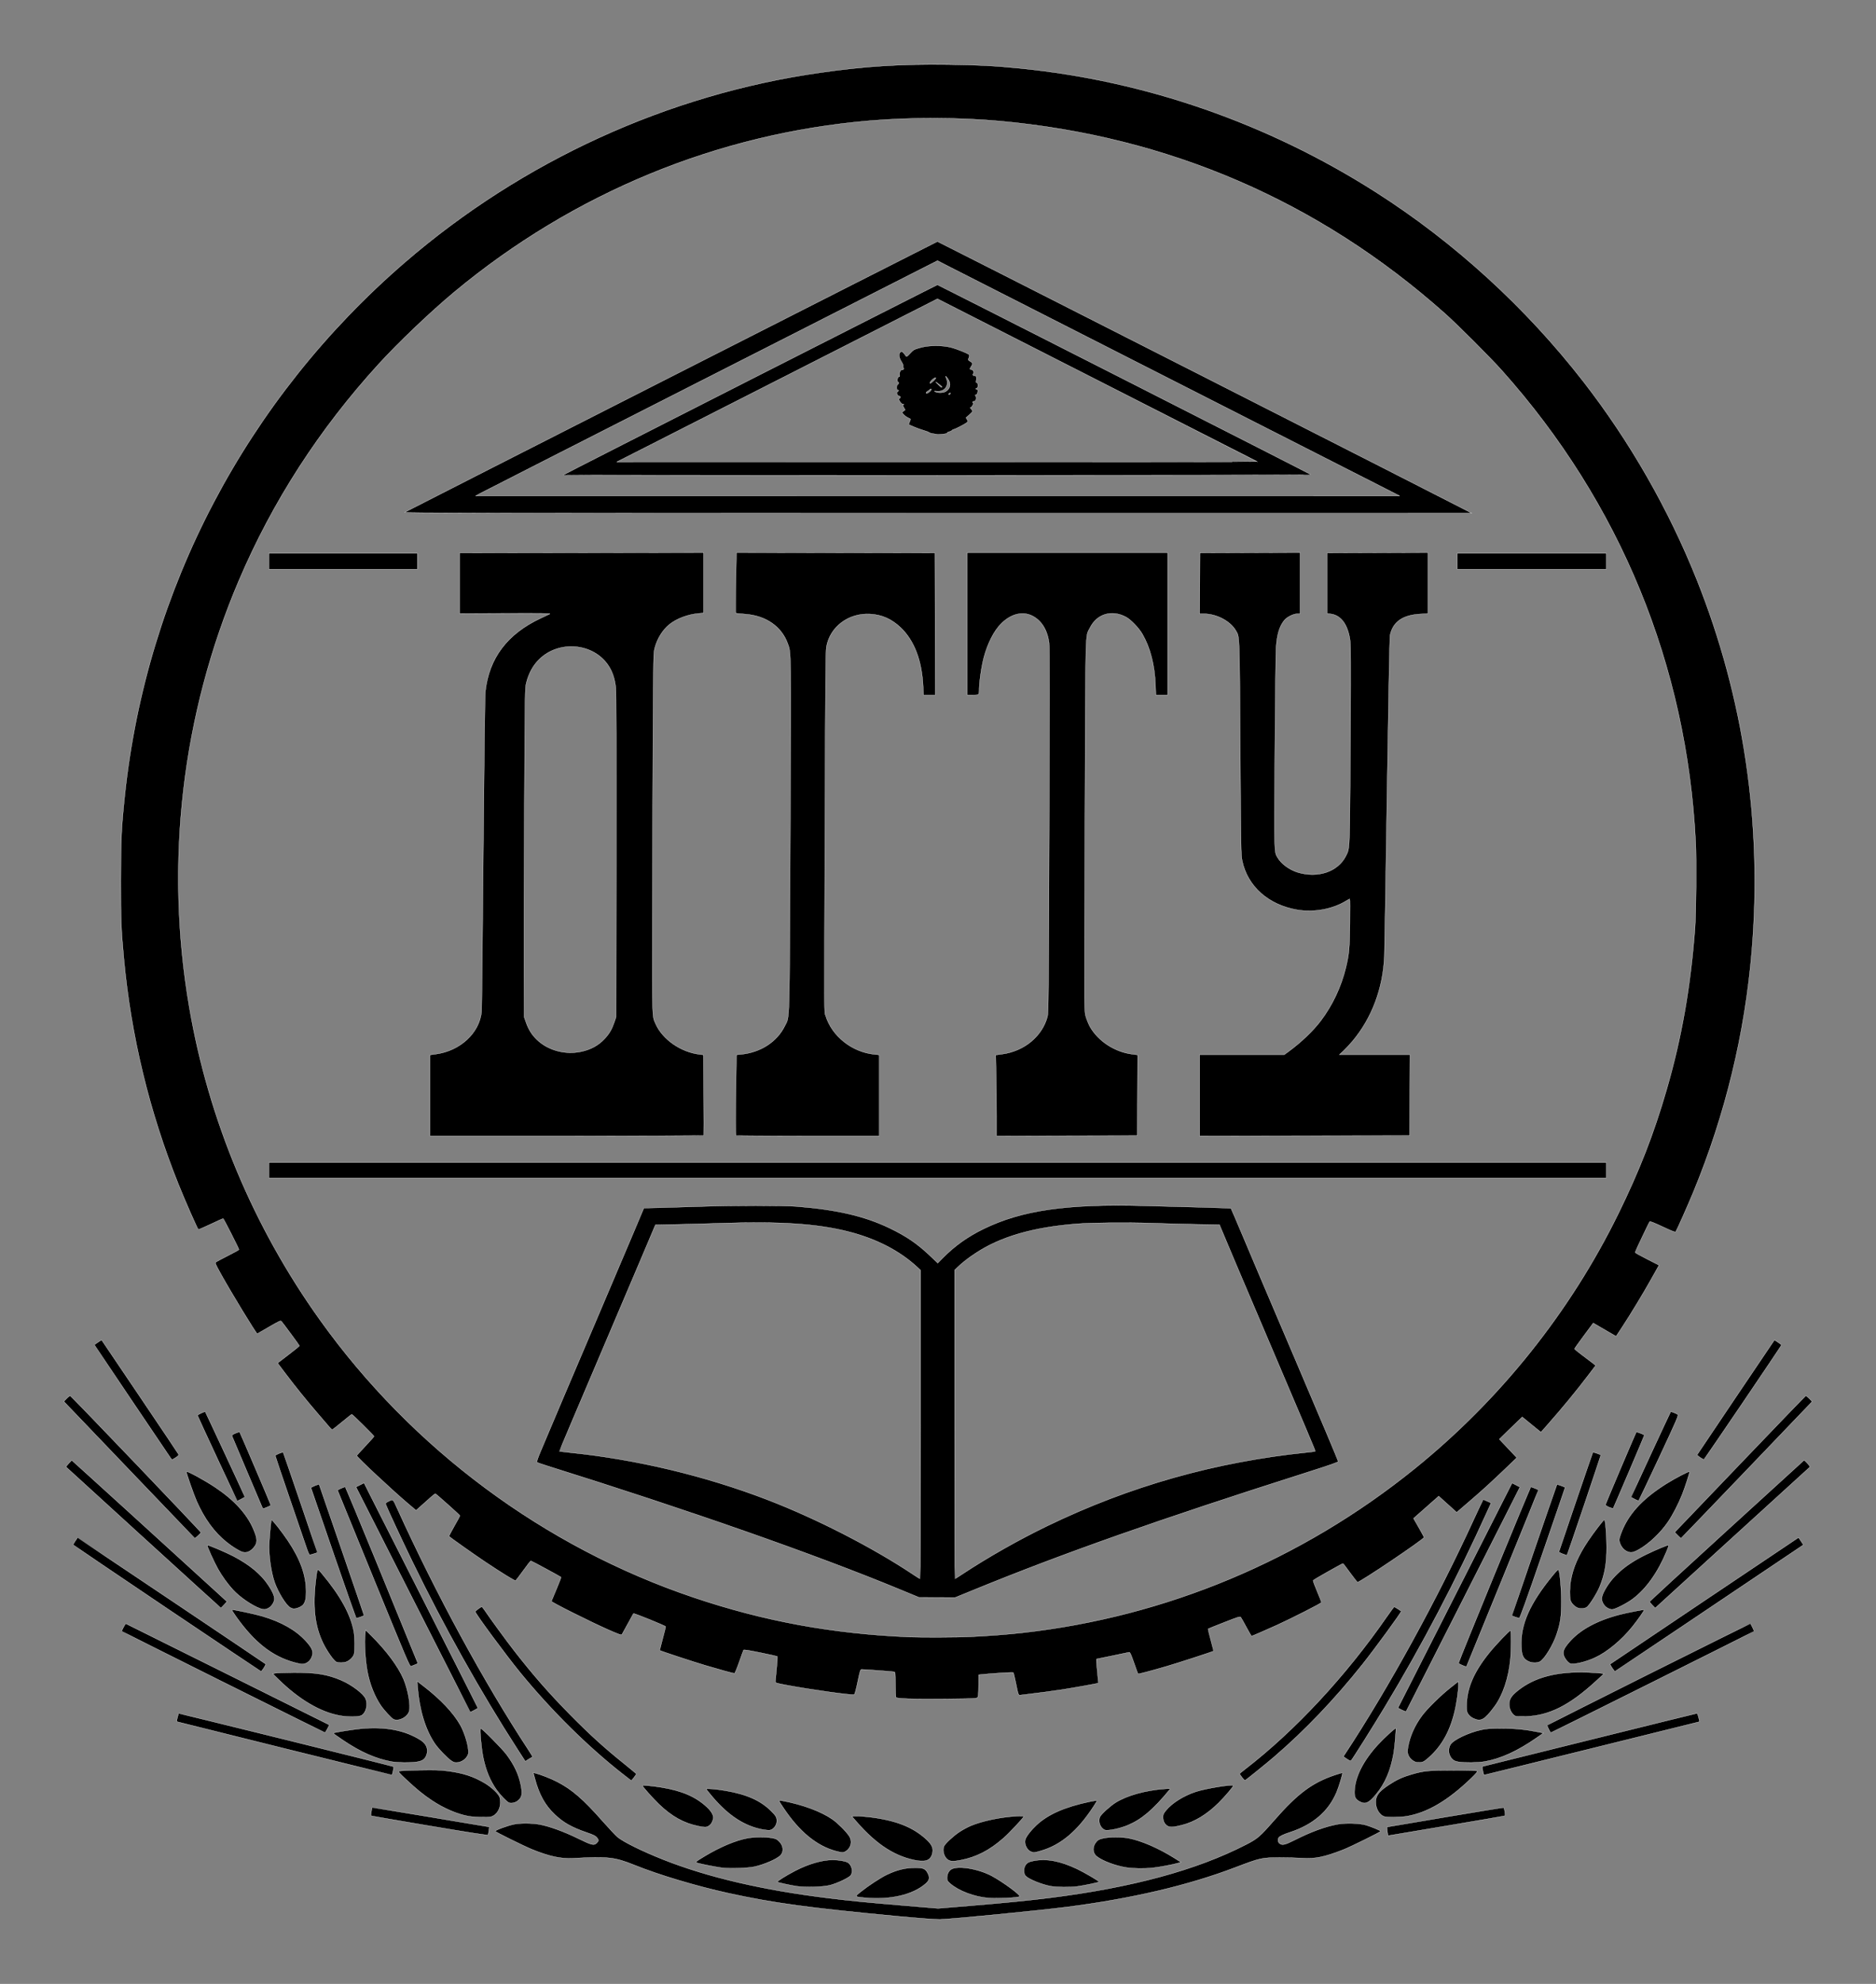 <?xml version="1.0" encoding="UTF-8" standalone="no" ?>
<!DOCTYPE svg PUBLIC "-//W3C//DTD SVG 1.1//EN" "http://www.w3.org/Graphics/SVG/1.1/DTD/svg11.dtd">
<svg xmlns="http://www.w3.org/2000/svg" xmlns:xlink="http://www.w3.org/1999/xlink" version="1.1" width="175" height="185" viewBox="0 -14.286 500 528.571" xml:space="preserve">
<rect x="0" y="-14.286" width="500" height="528.571" fill="#808080" stroke="none"/>
<desc>Created with Fabric.js 4.6.0</desc>
<defs>
</defs>
<g transform="matrix(1 0 0 1 250 250)" id="K_zGoedPPBE1IV1YSGuR9"  >
<path style="stroke: rgb(255,255,255); stroke-width: 0.07; stroke-dasharray: none; stroke-linecap: butt; stroke-dashoffset: 0; stroke-linejoin: miter; stroke-miterlimit: 4; fill: rgb(0,0,0); fill-rule: nonzero; opacity: 1;" vector-effect="non-scaling-stroke"  transform=" translate(-233, -247.11)" d="M 221.811 493.336 C 199.07 491.212 188.827 489.813 177.055 487.217 C 168.439 485.316 158.727 482.408 152.097 479.746 C 146.785 477.612 145.149 477.43 135.661 477.933 C 132.474 478.101 129.394 477.434 124.837 475.584 C 122.674 474.708 114.989 470.91 114.989 470.719 C 114.989 470.431 118.191 469.246 120.013 468.859 C 121.589 468.524 124.65 468.532 126.631 468.874 C 129.236 469.326 133.249 470.771 136.99 472.606 C 140.736 474.443 141.315 474.583 142.056 473.842 C 142.605 473.293 142.602 473.018 142.051 472.361 C 141.712 471.96 141.101 471.662 139.437 471.093 C 135.364 469.695 133.183 468.468 130.859 466.261 C 128.24 463.772 126.702 460.995 125.542 456.666 L 125.127 455.114 L 125.602 455.23 C 127.009 455.57 129.852 456.683 131.488 457.532 C 135.482 459.606 138.445 462.174 143.647 468.068 C 145.328 469.97 147.091 471.853 147.566 472.252 C 149.132 473.562 154.178 476.05 159.761 478.263 C 171.634 482.971 186.244 486.377 203.883 488.549 C 209.41 489.23 213.925 489.672 223.911 490.506 L 233.026 491.27 L 241.213 490.59 C 251.128 489.765 257.257 489.163 262.797 488.465 C 284.764 485.697 301.857 481.065 315.016 474.317 C 318.184 472.692 318.739 472.216 322.65 467.747 C 328.881 460.635 332.753 457.756 338.821 455.725 C 339.869 455.375 340.759 455.119 340.8 455.157 C 340.935 455.292 339.84 458.917 339.225 460.367 C 337.087 465.437 332.939 468.998 326.854 470.992 C 325.12 471.56 324.179 471.999 323.848 472.399 C 323.488 472.833 323.568 473.593 324.011 473.955 C 324.724 474.533 325.488 474.361 328.103 473.037 C 332.399 470.861 336.226 469.462 339.539 468.852 C 341.645 468.465 345.402 468.582 347.079 469.089 C 348.584 469.542 350.984 470.547 350.984 470.721 C 350.984 470.93 342.978 474.882 340.96 475.67 C 335.984 477.614 333.532 478.116 330.046 477.893 C 328.728 477.809 326.053 477.743 324.101 477.744 C 319.274 477.749 318.913 477.832 312.287 480.362 C 299.658 485.186 284.532 488.727 267.053 490.946 C 259.224 491.939 236.978 494.111 233.515 494.221 C 232.462 494.254 228.068 493.923 221.805 493.336 z M 213.558 488.458 C 210.692 488.188 210.707 488.207 212.342 486.901 C 214.443 485.223 217.729 483.066 219.37 482.288 C 222.152 480.974 224.324 480.447 226.98 480.447 C 229.101 480.447 229.679 480.709 230.299 481.953 C 230.876 483.11 230.728 483.804 229.721 484.689 C 226.323 487.672 220.251 489.088 213.555 488.455 z M 246.473 488.524 C 242.688 488.226 238.443 486.613 236.193 484.619 C 235.49 483.994 235.411 483.845 235.414 483.137 C 235.415 482.199 235.834 481.315 236.482 480.891 C 238.169 479.786 243.7 480.672 247.359 482.639 C 250.328 484.233 255.252 487.868 254.786 488.124 C 254.185 488.454 248.84 488.71 246.473 488.524 z M 195.263 485.369 C 193.632 485.121 190.445 484.424 190.156 484.255 C 189.933 484.125 192.579 482.47 195.002 481.221 C 198.544 479.395 202.151 478.356 204.932 478.36 C 206.503 478.36 208.292 478.663 208.945 479.04 C 210.039 479.669 210.468 481.57 209.727 482.508 C 209.224 483.147 206.097 484.628 204.243 485.104 C 202.3 485.603 197.691 485.738 195.263 485.369 z M 263.034 485.369 C 260.624 484.931 257.112 483.491 256.319 482.611 C 255.858 482.103 255.778 480.841 256.151 480.053 C 256.56 479.191 257.073 478.875 258.513 478.598 C 261.896 477.942 265.625 478.641 270.06 480.765 C 272.152 481.767 275.931 483.981 275.931 484.205 C 275.931 484.358 271.969 485.192 270.018 485.449 C 268.158 485.695 264.603 485.653 263.037 485.369 z M 175.496 480.478 C 174.088 480.305 170.198 479.554 169.041 479.229 C 168.17 478.987 168.225 478.931 170.794 477.38 C 174.891 474.909 179.01 473.172 182.188 472.576 C 184.01 472.235 186.97 472.203 188.716 472.51 C 189.798 472.7 190.053 472.821 190.691 473.456 C 191.815 474.578 191.955 476.223 191.008 477.17 C 190.043 478.135 186.814 479.551 184.191 480.157 C 182.434 480.563 177.639 480.739 175.496 480.478 z M 283.138 480.385 C 280.239 479.933 276.656 478.563 275.224 477.357 C 274.134 476.439 274.138 474.737 275.234 473.488 C 275.668 472.994 275.999 472.827 277.042 472.593 C 278.673 472.221 281.939 472.215 283.823 472.579 C 287.183 473.226 291.81 475.23 295.944 477.83 L 297.775 478.981 L 297.011 479.209 C 295.683 479.601 292.053 480.285 290.263 480.481 C 287.984 480.728 285.081 480.69 283.138 480.388 z M 227.753 478.596 C 221.891 477.701 216.741 474.453 211.332 468.242 L 210.018 466.733 L 210.968 466.677 C 211.49 466.648 213.046 466.752 214.422 466.91 C 221.655 467.739 226.342 469.567 230.005 472.992 C 231.529 474.418 231.901 475.471 231.407 476.972 C 231.066 478.007 230.307 478.584 229.221 478.631 C 228.708 478.655 228.046 478.636 227.753 478.59 z M 235.702 478.364 C 234.662 477.729 234.109 475.969 234.574 474.756 C 234.835 474.067 237.006 472.039 238.661 470.93 C 239.5 470.37 240.902 469.61 241.778 469.242 C 244.817 467.965 249.7 466.949 253.979 466.703 C 255.387 466.623 255.908 466.647 255.861 466.791 C 255.702 467.252 252.007 471.2 250.502 472.519 C 246.704 475.846 243.223 477.64 239.011 478.438 C 237.105 478.801 236.391 478.783 235.702 478.363 z M 205.884 476.049 C 200.726 474.698 196.07 470.886 191.84 464.558 C 190.315 462.274 190.316 462.381 191.774 462.656 C 197.029 463.658 201.835 465.452 204.854 467.54 C 206.248 468.504 208.4 470.643 209.299 471.958 C 210.232 473.324 209.891 475.075 208.508 476.004 C 207.8 476.48 207.553 476.484 205.884 476.046 z M 257.722 476.152 C 256.665 475.691 255.936 474.102 256.253 472.955 C 256.481 472.13 257.753 470.476 259.194 469.125 C 262.302 466.218 266.739 464.256 273.402 462.848 C 274.501 462.615 275.397 462.485 275.397 462.559 C 275.397 462.634 274.987 463.323 274.488 464.088 C 270.183 470.682 265.773 474.4 260.41 475.953 C 258.635 476.466 258.477 476.479 257.722 476.149 z M 97.459 469.297 C 88.94 467.862 81.927 466.646 81.876 466.595 C 81.791 466.511 82.095 464.522 82.212 464.405 C 82.24 464.377 89.272 465.528 97.841 466.963 L 113.42 469.573 L 113.299 470.548 C 113.233 471.084 113.127 471.61 113.062 471.713 C 112.983 471.843 107.927 471.057 97.456 469.294 z M 352.837 471.342 C 352.777 471.025 352.716 470.502 352.702 470.177 L 352.673 469.589 L 368.112 466.975 C 376.602 465.539 383.639 464.389 383.75 464.426 C 383.959 464.492 384.272 466.426 384.103 466.598 C 384.048 466.653 377.016 467.87 368.478 469.306 L 352.95 471.916 z M 186.274 470.275 C 181.507 469.391 177.234 466.636 173.026 461.729 C 172.042 460.583 171.237 459.572 171.237 459.483 C 171.237 459.265 173.837 459.484 176.382 459.917 C 182.006 460.872 185.745 462.541 188.562 465.359 C 189.803 466.599 190.045 467.032 190.045 467.997 C 190.045 469.12 189.15 470.295 188.172 470.448 C 187.884 470.494 187.03 470.415 186.271 470.275 z M 277.438 470.381 C 276.227 469.881 275.569 468.032 276.18 466.852 C 276.581 466.079 278.924 463.958 280.37 463.058 C 283.381 461.185 288.292 459.815 293.334 459.446 C 294.956 459.326 294.997 459.334 294.727 459.66 C 290.355 464.964 287.331 467.545 283.646 469.11 C 281.493 470.024 278.199 470.7 277.435 470.387 z M 169.219 469.387 C 165.271 468.603 162.023 466.796 158.567 463.463 C 156.973 461.925 154.201 458.803 154.201 458.546 C 154.201 458.382 156.912 458.643 159.313 459.039 C 164.797 459.943 168.413 461.505 171.391 464.263 C 172.668 465.446 173.274 466.561 173.092 467.403 C 172.893 468.326 172.505 468.946 171.894 469.319 C 171.242 469.716 170.902 469.725 169.219 469.39 z M 294.222 469.358 C 293.449 468.956 292.964 468.035 292.964 466.976 C 292.964 466.258 293.071 466.016 293.761 465.169 C 295.369 463.197 298.523 461.226 301.748 460.177 C 304.348 459.333 311.353 458.182 311.711 458.538 C 311.865 458.692 309.507 461.478 307.759 463.203 C 304.627 466.293 301.361 468.264 297.973 469.111 C 295.758 469.665 294.92 469.718 294.225 469.355 z M 107.889 466.727 C 104.832 466.172 101.249 464.626 98.042 462.482 C 95.745 460.949 94.026 459.542 91.15 456.848 C 89.361 455.171 89.095 454.853 89.356 454.708 C 89.524 454.614 91.947 454.494 94.739 454.447 C 98.895 454.373 100.248 454.414 102.208 454.662 C 106.388 455.197 109.213 456.111 112.208 457.901 C 114.105 459.034 115.963 460.827 116.216 461.768 C 116.729 463.679 115.978 465.771 114.473 466.615 C 113.862 466.96 113.536 466.998 111.504 466.984 C 110.25 466.975 108.624 466.859 107.892 466.727 z M 351.876 466.802 C 350.325 466.187 349.35 464.033 349.75 462.109 C 350.016 460.833 350.934 459.834 353.236 458.312 C 355.255 456.979 356.816 456.262 359.248 455.558 C 362.551 454.602 363.702 454.491 370.367 454.491 C 374.551 454.491 376.587 454.552 376.718 454.683 C 376.857 454.822 376.382 455.382 375.036 456.681 C 368.954 462.539 363.473 465.773 358.018 466.724 C 356.271 467.028 352.566 467.074 351.876 466.799 z M 118.621 463.116 C 118.048 462.869 116.258 460.991 115.302 459.639 C 113.634 457.28 112.487 454.503 111.802 451.167 C 111.265 448.558 110.805 443.487 111.093 443.31 C 111.335 443.16 116.909 448.79 118.036 450.323 C 120.11 453.147 121.22 455.51 121.81 458.356 C 122.318 460.821 122.131 461.758 120.943 462.662 C 120.287 463.161 119.215 463.371 118.627 463.119 z M 345.497 462.886 C 344.272 462.248 343.974 461.712 344.002 460.198 C 344.076 456.385 346.291 451.949 350.284 447.62 C 351.911 445.854 354.87 443.146 355.014 443.29 C 355.15 443.426 354.738 448.309 354.451 449.931 C 353.627 454.6 352.199 457.933 349.744 460.91 C 347.866 463.188 346.92 463.626 345.494 462.886 z M 149.027 455.528 C 139.675 448.203 129.958 438.594 121.672 428.486 C 117.874 423.854 109.667 412.735 109.667 412.223 C 109.667 412.032 111.145 410.928 111.401 410.928 C 111.494 410.928 111.872 411.389 112.244 411.949 C 113.488 413.823 117.958 419.94 120.078 422.667 C 125.027 429.028 129.38 434.004 134.856 439.559 C 140.281 445.063 144.097 448.521 149.722 453.032 C 151.307 454.304 152.606 455.399 152.606 455.464 C 152.606 455.586 151.357 457.24 151.264 457.24 C 151.236 457.24 150.229 456.47 149.027 455.526 z M 314.028 456.382 C 313.665 455.907 313.371 455.477 313.371 455.427 C 313.371 455.376 314.028 454.826 314.834 454.205 C 328.133 443.94 341.63 429.436 352.585 413.635 C 353.61 412.158 354.514 410.946 354.593 410.938 C 354.705 410.933 355.982 411.726 356.462 412.099 C 356.644 412.239 349.515 422.006 346.113 426.276 C 338.685 435.605 330.848 443.812 322.59 450.917 C 320.544 452.678 315.055 457.111 314.816 457.198 C 314.746 457.222 314.391 456.857 314.028 456.382 z M 58.945 448.711 C 43.297 444.829 30.388 441.614 30.258 441.563 C 30.062 441.488 30.067 441.293 30.29 440.44 C 30.438 439.872 30.588 439.378 30.621 439.344 C 30.71 439.252 87.715 453.362 87.894 453.52 C 88.015 453.627 87.619 455.593 87.451 455.724 C 87.419 455.748 74.593 452.593 58.945 448.711 z M 378.323 455.131 C 378.23 454.781 378.131 454.264 378.1 453.985 L 378.044 453.481 L 406.525 446.408 C 422.188 442.517 435.101 439.333 435.221 439.328 C 435.413 439.323 435.552 439.687 435.892 441.095 L 435.999 441.538 L 413.146 447.204 C 400.577 450.322 387.637 453.523 384.393 454.32 L 378.493 455.77 z M 87.394 452.193 C 83.148 451.419 79.114 449.644 74.44 446.49 C 72.059 444.883 71.779 444.672 71.896 444.556 C 72.045 444.406 76.966 443.619 79.04 443.414 C 85.616 442.766 90.951 443.778 95.177 446.481 C 96.789 447.511 97.311 449.155 96.537 450.755 C 96.099 451.659 95.494 452.023 94.039 452.26 C 92.51 452.507 88.935 452.47 87.397 452.19 z M 103.256 451.932 C 102.198 451.224 99.817 448.741 98.898 447.388 C 96.386 443.688 94.774 438.408 94.299 432.326 L 94.174 430.742 L 95.837 432.019 C 100.442 435.555 103.853 439.167 105.707 442.476 C 106.591 444.055 107.487 446.678 107.739 448.422 C 107.939 449.811 107.93 449.964 107.598 450.607 C 107.104 451.563 106.004 452.308 104.933 452.405 C 104.2 452.471 103.96 452.405 103.259 451.935 z M 360.219 452.263 C 359.353 451.9 358.644 451.201 358.346 450.428 C 358.081 449.738 358.072 449.482 358.263 448.34 C 358.752 445.437 360.072 442.478 362.052 439.853 C 363.483 437.953 366.955 434.551 369.615 432.443 L 371.656 430.826 L 371.712 431.566 C 371.8 432.698 371.25 436.608 370.672 438.975 C 369.312 444.543 366.93 448.561 363.151 451.656 C 362.508 452.183 362.145 452.345 361.492 452.392 C 361.031 452.424 360.458 452.369 360.216 452.266 z M 371.747 452.25 C 370.54 452.054 370.001 451.677 369.473 450.665 C 368.984 449.73 369.035 448.513 369.599 447.6 C 370.369 446.355 374.38 444.441 377.782 443.698 C 379.185 443.391 380.088 443.33 383.192 443.326 C 386.87 443.322 389.646 443.605 393.305 444.351 L 394.369 444.57 L 392.505 445.865 C 387.431 449.389 382.938 451.438 378.678 452.165 C 376.875 452.473 373.375 452.515 371.745 452.25 z M 120.973 448.951 C 111.164 433.764 101.211 416.009 92.882 398.828 C 90.218 393.334 86.038 384.359 85.817 383.655 C 85.714 383.329 85.803 383.209 86.368 382.924 C 87.804 382.198 87.681 382.113 88.819 384.62 C 99.271 407.622 111.904 430.857 123.895 449.143 C 124.463 450.009 124.925 450.773 124.925 450.844 C 124.925 450.914 124.744 451.062 124.525 451.17 C 124.306 451.277 123.873 451.533 123.569 451.738 L 123.01 452.106 z M 341.965 451.46 L 341.028 450.827 L 341.34 450.352 C 353.144 432.448 365.973 409.097 375.848 387.553 C 377.156 384.7 378.275 382.362 378.336 382.362 C 378.397 382.361 378.891 382.563 379.431 382.81 L 380.414 383.261 L 379.432 385.428 C 371.026 403.979 362.091 421.036 352.082 437.634 C 348.941 442.844 343.512 451.469 343.117 451.871 C 342.948 452.044 342.707 451.96 341.965 451.46 z M 42.458 430.972 C 27.598 423.567 15.443 417.467 15.443 417.416 C 15.443 417.174 16.422 415.366 16.533 415.408 C 16.603 415.431 28.836 421.513 43.723 428.922 L 70.785 442.389 L 70.262 443.428 C 69.973 444 69.679 444.458 69.609 444.449 C 69.538 444.44 57.321 438.376 42.464 430.972 z M 395.796 443.585 C 395.55 443.101 395.349 442.621 395.349 442.518 C 395.349 442.356 449.47 415.295 449.568 415.411 C 449.671 415.532 450.536 417.321 450.536 417.415 C 450.536 417.508 396.508 444.466 396.318 444.466 C 396.276 444.466 396.043 444.07 395.796 443.585 z M 87.925 440.927 C 87.426 440.726 85.352 438.49 84.509 437.25 C 82.859 434.818 81.578 431.606 80.938 428.279 C 80.338 425.175 80.053 420.358 80.328 418.059 L 80.44 417.113 L 81.936 418.591 C 85.976 422.586 89.164 426.881 90.567 430.217 C 91.751 433.032 92.491 437.199 92.072 438.718 C 91.638 440.298 89.361 441.51 87.925 440.927 z M 375.713 440.666 C 375.126 440.391 374.633 439.995 374.338 439.561 C 373.929 438.96 373.877 438.713 373.882 437.371 C 373.901 432.726 375.751 428.359 379.86 423.256 C 381.668 421.01 385.395 417.109 385.606 417.24 C 385.825 417.375 385.807 422.273 385.578 424.77 C 385.113 429.831 383.536 434.533 381.291 437.539 C 378.654 441.071 377.717 441.598 375.713 440.666 z M 73.572 439.923 C 68.368 438.982 62.728 435.659 57.257 430.305 L 55.686 428.767 L 56.282 428.622 C 56.609 428.543 58.835 428.463 61.226 428.445 C 67.135 428.402 70.304 428.916 74.023 430.527 C 76.748 431.707 79.843 434.05 80.43 435.379 C 81.124 436.945 80.565 439.214 79.32 439.884 C 78.561 440.29 75.709 440.312 73.575 439.926 z M 386.92 440.051 C 385.973 439.626 385.233 438.238 385.233 436.881 C 385.233 435.539 385.803 434.636 387.527 433.251 C 391.995 429.657 398.044 428.082 406.171 428.399 C 407.878 428.464 409.55 428.576 409.885 428.646 L 410.495 428.776 L 408.202 430.878 C 401.272 437.224 395.819 439.95 389.67 440.141 C 388.351 440.182 387.115 440.142 386.92 440.057 z M 96.182 415.056 C 89.509 401.906 82.663 388.415 80.967 385.078 L 77.882 379.009 L 78.955 378.468 L 80.027 377.927 L 81.696 381.255 C 82.614 383.086 89.441 396.554 96.869 411.182 C 104.296 425.811 110.373 437.833 110.373 437.894 C 110.373 437.987 108.537 438.97 108.364 438.97 C 108.337 438.97 102.856 428.21 96.182 415.059 z M 356.611 438.41 L 355.581 437.884 L 358.485 432.17 C 360.083 429.029 366.929 415.543 373.699 402.206 L 386.007 377.954 L 387.041 378.476 C 387.609 378.764 388.075 379.026 388.075 379.059 C 388.075 379.161 357.868 438.69 357.752 438.819 C 357.691 438.884 357.179 438.701 356.614 438.413 z M 225.212 435.433 C 222.691 435.331 221.923 435.247 221.8 435.05 C 221.712 434.911 221.638 433.34 221.637 431.561 C 221.633 428.35 221.632 428.326 221.236 428.243 C 220.835 428.159 213.346 427.604 212.661 427.608 C 212.326 427.609 212.228 427.911 211.599 430.913 C 211.147 433.062 210.82 434.25 210.658 434.311 C 210.075 434.535 198.966 432.988 192.712 431.813 C 189.911 431.287 189.609 431.194 189.642 430.882 C 190.005 427.294 190.261 424.209 190.2 424.148 C 190.158 424.106 188.137 423.663 185.713 423.161 C 182.577 422.517 181.268 422.312 181.183 422.453 C 181.113 422.564 180.587 424.006 180.013 425.66 C 179.412 427.384 178.871 428.666 178.745 428.666 C 178.424 428.666 175.046 427.74 170.977 426.537 C 167.826 425.605 159.009 422.702 158.851 422.543 C 158.818 422.51 159.158 421.122 159.606 419.462 C 160.053 417.8 160.421 416.336 160.421 416.21 C 160.42 416.004 151.957 412.571 151.827 412.725 C 151.799 412.758 151.128 413.983 150.332 415.446 C 149.539 416.91 148.821 418.21 148.739 418.336 C 148.626 418.512 147.82 418.225 145.323 417.129 C 140.5 415.009 129.86 409.683 129.959 409.44 C 130.006 409.328 130.621 407.856 131.329 406.169 C 132.033 404.482 132.582 403.075 132.544 403.042 C 132.315 402.836 124.626 398.68 124.483 398.685 C 124.389 398.69 123.477 399.855 122.46 401.276 C 121.444 402.697 120.517 403.895 120.401 403.937 C 120.169 404.026 116.794 401.948 112.334 398.971 C 109.259 396.92 102.819 392.359 102.683 392.139 C 102.64 392.068 103.275 390.838 104.099 389.403 C 104.92 387.972 105.594 386.733 105.594 386.654 C 105.594 386.514 99.304 380.894 99.033 380.791 C 98.92 380.749 97.159 382.268 94.378 384.804 L 93.898 385.242 L 91.894 383.55 C 87.602 379.925 78.091 371.039 78.091 370.656 C 78.091 370.591 79.129 369.435 80.397 368.088 C 81.665 366.74 82.704 365.58 82.704 365.51 C 82.704 365.347 76.934 359.639 76.767 359.639 C 76.698 359.639 75.533 360.557 74.18 361.68 C 72.825 362.803 71.641 363.721 71.547 363.721 C 71.454 363.721 71.151 363.455 70.875 363.13 C 70.6 362.804 69.151 361.121 67.655 359.383 C 64.616 355.856 61.625 352.151 58.842 348.459 L 56.982 345.99 L 59.909 343.744 C 61.52 342.509 62.836 341.461 62.836 341.415 C 62.836 341.308 58.437 335.347 58.045 334.919 C 57.765 334.612 57.611 334.681 54.681 336.382 C 52.993 337.365 51.587 338.167 51.559 338.167 C 51.293 338.167 44.527 327.057 41.898 322.305 C 40.337 319.485 40.259 319.294 40.566 319.07 C 40.747 318.939 42.197 318.17 43.787 317.364 C 45.38 316.558 46.682 315.836 46.685 315.765 C 46.689 315.509 42.603 307.471 42.472 307.475 C 42.398 307.475 40.911 308.154 39.164 308.979 C 37.417 309.804 35.931 310.443 35.86 310.4 C 35.637 310.261 32.337 302.772 30.623 298.512 C 22.813 279.105 17.919 258.903 15.999 238.183 C 15.281 230.415 15.189 228.09 15.197 217.511 C 15.202 206.397 15.351 203.275 16.269 194.621 C 22.107 139.689 48.66 89.193 90.871 52.754 C 122.214 25.693 160.962 7.985 201.508 2.188 C 213.657 0.45 222.846 -0.133 235.666 0.025 C 243.742 0.123 248.038 0.35 255.005 1.046 C 288.459 4.392 320.921 15.692 349.659 33.993 C 370.587 47.32 389.633 64.699 405.03 84.518 C 417.416 100.46 427.794 118.597 435.292 137.396 C 447.758 168.655 452.729 202.18 449.915 236.052 C 448.078 258.183 442.855 279.75 434.345 300.375 C 432.956 303.74 429.983 310.436 429.629 310.996 C 429.508 311.186 428.777 310.908 426.166 309.681 C 424.199 308.754 422.793 308.189 422.703 308.287 C 422.512 308.488 418.789 316.317 418.789 316.517 C 418.789 316.597 420.228 317.393 421.985 318.288 L 425.181 319.913 L 424.753 320.659 C 424.516 321.068 423.747 322.443 423.042 323.711 C 421.184 327.051 417.669 332.862 415.559 336.079 L 413.731 338.866 L 411.425 337.529 C 410.157 336.793 408.787 335.996 408.378 335.762 L 407.638 335.333 L 405.139 338.697 C 403.765 340.547 402.646 342.123 402.651 342.201 C 402.655 342.28 403.508 342.98 404.547 343.762 C 405.585 344.544 406.853 345.505 407.366 345.902 L 408.298 346.624 L 406.419 349.098 C 403.036 353.548 399.508 357.831 395.3 362.603 L 393.706 364.411 L 393.073 363.908 C 392.724 363.633 391.605 362.72 390.581 361.881 L 388.722 360.357 L 387.92 361.107 C 387.477 361.518 386.103 362.85 384.863 364.065 L 382.612 366.274 L 384.941 368.739 L 387.271 371.204 L 384.354 373.999 C 380.602 377.596 377.812 380.136 374.606 382.877 C 373.19 384.089 371.857 385.235 371.643 385.426 L 371.252 385.772 L 368.853 383.609 L 366.454 381.446 L 363.099 384.41 L 359.744 387.373 L 361.141 389.81 C 361.909 391.152 362.538 392.326 362.538 392.42 C 362.538 392.914 345.553 404.363 344.82 404.363 C 344.723 404.363 343.833 403.245 342.844 401.879 C 341.852 400.513 340.999 399.395 340.943 399.395 C 340.702 399.395 333.04 403.734 332.975 403.907 C 332.933 404.014 333.421 405.328 334.056 406.825 C 334.691 408.325 335.212 409.644 335.212 409.757 C 335.212 409.972 327.22 414.044 323.324 415.811 C 320.36 417.157 316.717 418.732 316.572 418.732 C 316.507 418.732 315.887 417.674 315.197 416.38 C 314.503 415.088 313.835 413.896 313.706 413.733 C 313.496 413.467 313.092 413.589 309.242 415.099 C 306.912 416.012 304.988 416.781 304.965 416.813 C 304.941 416.842 305.276 418.173 305.706 419.768 C 306.135 421.362 306.465 422.694 306.433 422.722 C 306.274 422.876 296.88 425.929 293.954 426.781 C 289.512 428.072 286.4 428.892 286.303 428.798 C 286.261 428.755 285.776 427.427 285.226 425.843 C 284.439 423.583 284.163 422.982 283.944 423.038 C 283.79 423.079 281.767 423.5 279.447 423.979 L 275.234 424.846 L 275.234 425.405 C 275.234 425.712 275.359 427.139 275.509 428.579 C 275.659 430.018 275.756 431.225 275.72 431.258 C 275.622 431.356 269.265 432.498 266.007 433.001 C 263.571 433.379 260.551 433.779 255.233 434.423 C 254.362 434.53 254.478 434.792 253.668 430.886 C 253.407 429.618 253.133 428.518 253.063 428.44 C 252.952 428.32 247.509 428.654 244.758 428.948 L 243.826 429.047 L 243.825 431.474 C 243.825 432.808 243.775 434.191 243.718 434.546 C 243.624 435.123 243.541 435.203 242.967 435.296 C 241.909 435.469 228.74 435.566 225.227 435.426 z M 241.505 418.915 C 246.244 418.696 251.463 418.296 255.522 417.843 C 293.81 413.551 329.826 398.495 359.954 374.192 C 382.764 355.789 401.474 332.392 414.318 306.207 C 419.984 294.659 423.778 284.911 427.198 273.125 C 431.187 259.378 433.563 245.877 434.748 230.211 C 435.051 226.203 435.163 211.949 434.93 207.232 C 432.586 160.085 414.784 116.752 383.274 81.51 C 380.115 77.977 371.442 69.31 368.017 66.266 C 334.475 36.442 294.394 19.147 249.397 15.077 C 238.418 14.084 225.892 14.052 214.796 14.988 C 174.277 18.404 135.901 34.215 104.159 60.563 C 97.873 65.782 89.19 74.053 83.859 79.898 C 68.053 97.233 55.643 116.452 46.672 137.501 C 31.471 173.154 26.867 212.76 33.456 251.182 C 38.6 281.189 50.543 309.731 68.354 334.595 C 92.94 368.916 128.057 394.984 167.775 408.398 C 186.597 414.754 204.762 418.092 225.355 418.977 C 228.435 419.108 238.109 419.074 241.502 418.917 z M 222.855 406.318 C 200.146 396.942 166.954 385.311 128.918 373.4 C 127.455 372.943 126.184 372.5 126.095 372.416 C 126.002 372.328 126.361 371.251 126.962 369.817 C 129.573 363.601 135.444 349.778 142.093 334.187 C 146.087 324.819 150.536 314.349 151.981 310.92 L 154.604 304.689 L 159.595 304.572 C 162.34 304.507 167.181 304.362 170.351 304.25 C 178.049 303.975 191.867 303.979 195.37 304.259 C 206.074 305.112 213.498 306.846 220.124 310.042 C 224.671 312.233 227.548 314.214 231.051 317.559 L 232.929 319.353 L 234.336 317.931 C 237.477 314.748 240.916 312.301 245.142 310.238 C 255.347 305.256 267.397 303.522 287.921 304.082 C 292.209 304.198 299.151 304.38 303.346 304.487 C 307.544 304.594 311.026 304.733 311.087 304.795 C 311.148 304.86 312.56 308.145 314.223 312.097 C 317.304 319.419 319.652 324.945 328.352 345.341 C 334.932 360.765 339.615 371.871 339.672 372.192 C 339.709 372.393 337.687 373.102 331.176 375.175 C 291.772 387.721 266.453 396.649 242.524 406.434 L 237.598 408.448 L 232.766 408.433 L 227.933 408.418 L 222.858 406.321 z M 228.373 362.372 L 228.373 321.266 L 227.53 320.48 C 222.805 316.08 216.499 312.832 209.025 310.951 C 200.623 308.839 190.804 308.201 174.876 308.737 C 171.753 308.844 166.608 308.98 163.441 309.046 L 157.685 309.163 L 154.344 317.058 C 152.507 321.401 148.091 331.78 144.534 340.125 C 136.071 359.976 132.045 369.483 132.083 369.521 C 132.102 369.54 133.393 369.684 134.953 369.843 C 152.61 371.646 170.896 376.012 187.475 382.379 C 200.654 387.444 215.738 395.186 226.639 402.487 C 227.445 403.027 228.167 403.47 228.241 403.47 C 228.316 403.47 228.376 384.973 228.376 362.364 z M 239.408 402.269 C 246.225 397.763 254.525 393.056 262.131 389.38 C 284.192 378.717 306.895 372.301 331.555 369.765 C 332.626 369.653 333.53 369.537 333.563 369.504 C 333.632 369.435 330.898 362.966 321.087 339.955 C 314.087 323.538 308.9 311.309 308.323 309.861 L 308.033 309.135 L 301.877 309.023 C 298.489 308.962 293.045 308.818 289.775 308.707 C 283.441 308.488 273.847 308.581 269.9 308.898 C 258.255 309.83 249.68 312.323 243.026 316.712 C 241.031 318.027 239.526 319.197 238.272 320.407 L 237.429 321.219 L 237.429 362.348 C 237.429 384.968 237.462 403.477 237.504 403.477 C 237.546 403.477 238.404 402.932 239.411 402.266 z M 54.657 294.619 L 54.657 292.578 L 232.898 292.578 L 411.139 292.578 L 411.139 294.619 L 411.139 296.66 L 232.898 296.66 L 54.657 296.66 z M 97.599 274.683 L 97.599 263.885 L 99.174 263.67 C 105.666 262.784 110.776 258.042 111.345 252.375 C 111.402 251.797 111.61 232.76 111.802 210.071 C 112.016 184.851 112.226 168.162 112.341 167.13 C 113.338 158.149 118.2 151.709 127.146 147.521 C 128.219 147.018 129.299 146.514 129.542 146.397 C 129.89 146.23 127.329 146.197 117.742 146.234 L 105.5 146.281 L 105.5 138.209 L 105.5 130.137 L 138.017 130.091 L 170.534 130.045 L 170.534 138.093 L 170.534 146.142 L 169.202 146.263 C 166.275 146.528 163.247 147.683 161.341 149.259 C 159.584 150.713 158.219 152.913 157.534 155.392 C 157.166 156.729 157.157 157.08 157.035 180.17 C 156.966 193.051 156.896 214.65 156.878 228.168 C 156.841 254.726 156.803 253.473 157.749 255.612 C 159.586 259.764 164.473 263.151 169.489 263.748 L 170.49 263.869 L 170.565 274.541 C 170.607 280.412 170.612 285.273 170.575 285.347 C 170.537 285.421 154.102 285.482 134.054 285.482 L 97.599 285.482 z M 137.82 263.023 C 140.43 262.483 142.508 261.349 144.172 259.551 C 145.397 258.227 146.077 257.068 146.707 255.23 L 147.192 253.809 L 147.243 210.78 C 147.276 182.289 147.234 167.171 147.113 166.038 C 146.861 163.67 146.218 161.747 145.127 160.116 C 141.157 154.183 132.093 153.336 126.814 158.406 C 125.114 160.038 123.967 162.093 123.292 164.712 C 122.924 166.133 122.919 166.538 122.766 196.759 C 122.682 213.592 122.631 233.317 122.658 240.587 L 122.704 253.807 L 123.207 255.224 C 123.86 257.074 124.703 258.44 125.975 259.703 C 128.915 262.624 133.511 263.911 137.82 263.021 z M 179.163 285.363 C 179.014 285.213 179.013 279.655 179.163 270.795 L 179.279 263.856 L 180.449 263.744 C 185.728 263.237 190.119 260.385 192.196 256.116 C 193.491 253.455 193.385 257.257 193.618 205.312 C 193.846 154.882 193.874 156.88 192.938 154.284 C 191.297 149.731 187.098 146.833 181.582 146.447 C 180.821 146.395 179.937 146.311 179.62 146.264 L 179.043 146.176 L 179.043 143.463 C 179.043 141.972 179.095 138.342 179.16 135.397 L 179.276 130.043 L 205.731 130.089 L 232.186 130.135 L 232.232 149.078 L 232.278 168.02 L 230.708 168.02 L 229.137 168.02 L 229.026 165.668 C 228.705 158.795 226.641 153.426 223.006 149.996 C 220.615 147.741 218.01 146.595 214.884 146.427 C 209.12 146.115 204.185 149.847 203.258 155.215 C 203.071 156.301 202.993 165.337 202.876 199.957 C 202.681 256.987 202.666 252.173 203.057 253.445 C 204.73 258.901 210.108 263.152 216.082 263.744 L 217.368 263.87 L 217.368 274.677 L 217.368 285.483 L 198.323 285.483 C 187.847 285.483 179.225 285.431 179.16 285.366 z M 248.602 280.38 C 248.602 277.575 248.55 272.719 248.486 269.592 L 248.369 263.906 L 250.032 263.686 C 255.988 262.894 260.783 258.925 262.181 253.634 C 262.433 252.683 262.479 247.413 262.623 203.952 C 262.726 172.623 262.721 154.892 262.609 154.093 C 262.125 150.603 260.55 148.1 258.066 146.879 C 255.214 145.475 251.733 146.617 249.086 149.824 C 247.282 152.014 245.717 155.566 244.902 159.335 C 244.446 161.441 243.989 164.872 243.985 166.213 C 243.98 168.031 243.99 168.022 242.28 168.022 L 240.793 168.022 L 240.793 149.036 L 240.793 130.051 L 267.499 130.051 L 294.205 130.051 L 294.205 149.036 L 294.205 168.022 L 292.634 168.022 L 291.064 168.022 L 290.957 165.315 C 290.752 159.993 289.564 155.375 287.485 151.787 C 286.515 150.113 284.409 147.923 283.095 147.219 C 279.302 145.188 275.327 146.39 273.487 150.127 C 272.237 152.667 272.345 148.631 272.172 198.984 C 272.087 223.967 272.041 246.325 272.07 248.665 C 272.125 252.729 272.149 252.985 272.592 254.254 C 272.848 254.985 273.249 255.921 273.482 256.331 C 275.691 260.214 280.09 263.093 284.735 263.69 L 286.222 263.882 L 286.176 274.637 L 286.13 285.393 L 267.364 285.439 L 248.599 285.485 L 248.599 280.382 z M 302.723 274.658 L 302.723 263.833 L 313.999 263.833 L 325.276 263.833 L 326.288 263.092 C 329.768 260.548 332.91 257.561 334.992 254.821 C 338.115 250.711 340.454 245.766 341.684 240.677 C 342.569 237.02 342.687 235.719 342.779 228.832 C 342.826 225.244 342.817 222.312 342.761 222.312 C 342.704 222.312 342.266 222.55 341.791 222.843 C 338.189 225.061 333.208 225.984 328.822 225.249 C 321.077 223.953 315.494 218.995 314.065 212.145 C 313.742 210.594 313.715 209.041 313.547 182.12 C 313.352 151.209 313.407 152.602 312.358 150.805 C 310.885 148.28 307.213 146.364 303.849 146.364 L 302.722 146.364 L 302.768 138.247 L 302.815 130.129 L 316.166 130.083 L 329.518 130.036 L 329.518 138.2 L 329.518 146.364 L 328.748 146.364 C 327.705 146.364 325.966 147.249 325.263 148.135 C 323.999 149.732 323.367 151.825 323.124 155.237 C 323.03 156.555 322.877 169.115 322.788 183.15 C 322.607 210.896 322.575 209.718 323.57 211.398 C 324.503 212.977 326.683 214.57 328.809 215.228 C 334.191 216.897 339.564 215.098 341.693 210.913 C 342.704 208.924 342.681 209.324 342.835 192.324 C 342.913 183.688 342.983 171.549 342.989 165.352 C 342.998 154.843 342.979 153.972 342.654 152.406 C 341.903 148.771 340.164 146.698 337.597 146.386 L 336.707 146.278 L 336.707 138.206 L 336.707 130.134 L 350.147 130.088 L 363.587 130.041 L 363.587 138.178 L 363.587 146.315 L 361.592 146.418 C 356.824 146.669 354.196 148.529 353.475 152.165 C 353.382 152.635 353.028 171.545 352.691 194.184 C 352.352 216.827 352.03 236.386 351.974 237.653 C 351.592 246.205 348.632 254.081 343.488 260.209 C 342.743 261.098 341.647 262.273 341.051 262.827 L 339.969 263.829 L 349.386 263.829 L 358.803 263.829 L 358.757 274.608 L 358.711 285.387 L 330.718 285.433 L 302.726 285.479 z M 54.657 132.351 L 54.657 130.222 L 74.443 130.222 L 94.229 130.222 L 94.229 132.351 L 94.229 134.481 L 74.443 134.481 L 54.657 134.481 z M 371.393 132.351 L 371.393 130.222 L 391.267 130.222 L 411.142 130.222 L 411.142 132.351 L 411.142 134.481 L 391.267 134.481 L 371.393 134.481 z M 90.856 119.321 C 92.832 118.249 232.712 47.181 232.847 47.181 C 233.028 47.181 372.744 118.172 374.32 119.066 L 375.206 119.569 L 232.807 119.565 C 112.803 119.561 90.477 119.523 90.853 119.322 z M 355.157 114.488 C 354.669 114.236 328.599 100.978 297.224 85.026 C 265.847 69.074 238.531 55.178 236.518 54.149 L 232.861 52.276 L 172.547 82.934 C 139.377 99.795 111.675 113.9 110.993 114.273 L 109.75 114.954 L 232.895 114.949 L 356.041 114.945 L 355.154 114.488 z M 133.113 109.378 C 133.299 109.191 232.668 58.714 232.847 58.714 C 233.061 58.714 332.165 109.061 332.435 109.308 C 332.529 109.393 288.873 109.462 232.815 109.462 C 177.93 109.462 133.063 109.424 133.11 109.378 z M 318.147 105.845 C 318.105 105.807 298.897 96.026 275.461 84.11 L 232.85 62.441 L 192.862 82.778 C 170.868 93.963 151.636 103.739 150.125 104.504 L 147.375 105.892 L 232.798 105.902 C 279.781 105.907 318.188 105.879 318.147 105.842 z M 232.81 98.545 C 232.664 98.512 232.166 98.433 231.701 98.373 C 231.24 98.312 230.76 98.167 230.638 98.05 C 230.516 97.934 229.776 97.654 228.994 97.43 C 227.806 97.09 225.178 96.023 225.178 95.884 C 225.178 95.861 225.303 95.544 225.453 95.181 C 225.606 94.817 225.705 94.496 225.676 94.472 C 225.647 94.444 225.289 94.257 224.884 94.052 C 224.478 93.847 223.971 93.46 223.757 93.186 L 223.369 92.693 L 223.812 92.362 L 224.254 92.031 L 223.891 91.415 C 223.587 90.898 223.569 90.772 223.775 90.641 C 223.966 90.52 223.933 90.482 223.64 90.482 C 223.389 90.481 223.114 90.253 222.856 89.833 C 222.479 89.222 222.474 89.176 222.772 88.958 C 223.113 88.707 223.009 88.351 222.591 88.351 C 222.447 88.351 222.237 88.142 222.12 87.889 C 221.943 87.498 221.957 87.391 222.213 87.204 C 222.587 86.93 222.601 86.756 222.251 86.756 C 222.06 86.756 221.985 86.561 221.985 86.066 C 221.985 85.615 222.078 85.339 222.251 85.274 C 222.545 85.161 222.619 84.627 222.339 84.627 C 222.143 84.627 222.101 83.928 222.269 83.489 C 222.329 83.335 222.488 83.209 222.619 83.209 C 222.796 83.209 222.833 83.06 222.755 82.678 C 222.63 82.059 223.09 81.215 223.468 81.36 C 223.738 81.463 224.009 80.968 223.766 80.818 C 223.682 80.767 223.655 80.562 223.706 80.366 C 223.762 80.152 223.618 79.737 223.351 79.331 C 222.675 78.307 222.461 77.374 222.788 76.875 C 222.933 76.651 223.152 76.469 223.273 76.469 C 223.478 76.469 224.075 77.089 224.471 77.714 C 224.607 77.927 224.802 77.801 225.483 77.057 C 226.48 75.971 226.602 75.905 228.554 75.38 C 230.716 74.797 234.196 74.801 236.442 75.384 C 238.172 75.836 241.125 77.034 241.331 77.37 C 241.402 77.486 241.35 77.841 241.219 78.162 C 240.98 78.735 240.986 78.749 241.592 79.108 C 242.304 79.527 242.342 79.723 241.853 80.459 C 241.41 81.13 241.41 81.257 241.858 81.257 C 242.304 81.257 242.724 82.054 242.431 82.347 C 242.147 82.631 242.355 83.005 242.734 82.906 C 243.149 82.799 243.349 83.367 243.192 84.201 C 243.103 84.677 243.136 84.807 243.351 84.807 C 243.552 84.807 243.626 84.994 243.626 85.516 C 243.626 86.028 243.551 86.224 243.36 86.224 C 243.215 86.224 243.094 86.304 243.094 86.402 C 243.094 86.499 243.215 86.579 243.36 86.579 C 243.505 86.579 243.625 86.719 243.625 86.89 C 243.62 87.487 243.406 88 243.163 88 C 242.869 88 242.859 88.084 243.108 88.489 C 243.383 88.936 243.032 89.775 242.567 89.775 C 242.176 89.775 242.105 89.956 242.385 90.236 C 242.605 90.456 241.807 91.607 241.569 91.414 C 241.481 91.344 241.588 91.489 241.808 91.74 C 242.027 91.991 242.208 92.285 242.208 92.396 C 242.208 92.508 241.812 92.937 241.332 93.352 L 240.455 94.107 L 240.754 94.614 C 241.047 95.108 241.043 95.131 240.61 95.467 C 240.05 95.905 237.45 97.229 237.152 97.229 C 237.03 97.229 236.834 97.345 236.718 97.485 C 236.601 97.625 236.271 97.792 235.986 97.854 C 235.701 97.915 235.465 98.035 235.465 98.119 C 235.465 98.203 235.325 98.31 235.153 98.357 C 234.677 98.492 233.102 98.624 232.801 98.554 z M 236.318 87.67 C 236.361 87.54 236.281 87.502 236.108 87.567 C 235.954 87.627 235.828 87.753 235.828 87.847 C 235.828 88.08 236.233 87.935 236.321 87.67 z M 230.851 87.113 C 231.191 86.782 231.316 86.545 231.192 86.47 C 231.084 86.404 230.936 86.447 230.865 86.567 C 230.79 86.687 230.547 86.875 230.323 86.99 C 230.099 87.103 229.881 87.297 229.839 87.419 C 229.705 87.828 230.31 87.647 230.851 87.116 z M 234.934 87.197 C 236.281 86.498 236.583 85.049 235.65 83.758 C 234.999 82.86 234.877 82.827 235.217 83.637 C 236.014 85.543 234.783 87.253 232.756 87.058 C 231.945 86.979 231.908 86.992 232.299 87.208 C 232.872 87.525 234.311 87.519 234.937 87.194 z M 234.053 85.893 C 234.053 85.813 233.675 85.478 233.21 85.156 L 232.367 84.564 L 233.069 85.301 C 233.749 86.014 234.053 86.2 234.053 85.893 z M 231.849 84.27 C 232.754 83.436 232.548 83.1 231.598 83.865 C 231.006 84.344 230.643 84.974 230.959 84.974 C 231.029 84.974 231.429 84.657 231.849 84.27 z M 27.47 411.318 C 13.737 402.078 2.497 394.453 2.496 394.374 C 2.492 394.263 3.2 393.125 3.653 392.514 C 3.689 392.467 53.505 425.895 53.813 426.174 C 53.954 426.304 52.779 428.15 52.569 428.131 C 52.499 428.127 41.203 420.559 27.47 411.318 z M 412.675 427.219 C 412.321 426.712 412.088 426.245 412.162 426.181 C 412.297 426.065 461.041 393.323 461.908 392.768 L 462.369 392.47 L 463.016 393.444 L 463.664 394.418 L 462.644 395.103 C 444.157 407.546 413.462 428.142 413.402 428.142 C 413.356 428.142 413.03 427.727 412.675 427.219 z M 82.603 403.464 C 77.333 390.575 73.003 379.972 72.975 379.899 C 72.928 379.768 74.648 378.99 74.984 378.99 C 75.082 378.99 78.987 388.352 83.662 399.793 C 88.336 411.235 92.664 421.821 93.276 423.313 L 94.391 426.029 L 93.641 426.35 C 93.23 426.527 92.732 426.722 92.536 426.783 C 92.208 426.886 91.393 424.975 82.6 403.464 z M 372.679 426.484 C 372.167 426.275 371.747 426.023 371.747 425.925 C 371.747 425.483 390.845 378.999 391.03 378.995 C 391.222 378.99 392.871 379.648 393.006 379.782 C 393.038 379.815 388.779 390.329 383.537 403.148 C 378.299 415.968 373.971 426.556 373.924 426.677 C 373.817 426.948 373.822 426.951 372.679 426.482 z M 61.4 425.746 C 55.519 424.116 50.841 420.438 45.962 413.606 C 45.254 412.614 44.718 411.762 44.769 411.71 C 44.913 411.567 50.851 412.82 52.859 413.416 C 58.031 414.953 61.847 417.121 64.504 420.029 C 65.99 421.656 66.452 422.578 66.293 423.584 C 66.055 425.09 64.854 426.208 63.502 426.179 C 63.176 426.17 62.23 425.978 61.4 425.746 z M 401.46 426.031 C 400.867 425.774 399.991 424.652 399.783 423.887 C 399.488 422.788 399.792 422.036 401.185 420.402 C 404.041 417.056 408.571 414.581 414.778 412.974 C 416.679 412.48 421.116 411.622 421.222 411.725 C 421.33 411.833 419.521 414.418 418.076 416.213 C 415.173 419.821 411.361 422.984 408.095 424.494 C 405.575 425.658 402.331 426.409 401.46 426.031 z M 72.612 425.614 C 71.936 425.288 70.143 422.729 69.117 420.623 C 66.885 416.047 66.288 410.805 67.187 403.674 C 67.589 400.482 67.513 400.551 68.874 402.179 C 73.701 407.948 76.423 412.887 77.296 417.45 C 77.584 418.96 77.631 422.604 77.37 423.536 C 77.161 424.291 76.284 425.181 75.38 425.558 C 74.624 425.875 73.214 425.903 72.612 425.614 z M 390.559 425.552 C 389.022 424.886 388.569 424.02 388.466 421.545 C 388.215 415.636 390.703 410.03 396.943 402.439 C 397.781 401.423 398.313 400.906 398.388 401.042 C 398.751 401.704 399.156 406.111 399.156 409.42 C 399.156 413.485 398.918 415.166 397.894 418.241 C 396.966 421.033 394.706 424.761 393.486 425.507 C 392.833 425.907 391.427 425.927 390.559 425.552 z M 71.881 396.688 C 68.619 387.199 65.92 379.343 65.88 379.234 C 65.824 379.071 67.958 378.181 68.052 378.33 C 68.141 378.469 80.028 413.081 80.028 413.205 C 80.028 413.344 78.333 413.955 77.973 413.946 C 77.884 413.946 75.143 406.178 71.878 396.69 z M 386.831 413.642 C 386.393 413.489 386.006 413.343 385.97 413.312 C 385.923 413.271 397.107 380.669 397.848 378.688 L 397.993 378.297 L 399.065 378.66 C 399.656 378.86 400.137 379.075 400.137 379.139 C 400.137 379.204 397.445 387.062 394.155 396.601 C 389.639 409.695 388.106 413.941 387.9 413.932 C 387.751 413.923 387.267 413.792 386.828 413.642 z M 52.304 411.37 C 50.142 410.578 46.926 408.365 45.159 406.459 C 43.692 404.875 42.232 402.857 41.081 400.825 C 40.061 399.022 38.076 394.627 38.22 394.487 C 38.364 394.343 43.168 396.378 45.201 397.442 C 49.535 399.715 52.587 402.238 54.493 405.136 C 55.826 407.158 56.283 408.336 56.083 409.222 C 55.888 410.084 55.179 410.988 54.419 411.348 C 53.689 411.693 53.203 411.698 52.304 411.371 z M 411.412 411.235 C 410.564 410.754 409.907 409.674 409.903 408.751 C 409.902 408.347 410.121 407.642 410.457 406.976 C 412.497 402.932 416.123 399.716 421.701 397.009 C 424.278 395.756 427.637 394.361 427.763 394.487 C 427.81 394.533 427.559 395.26 427.21 396.104 C 424.875 401.744 421.777 406.114 418.206 408.807 C 416.566 410.042 413.429 411.641 412.652 411.639 C 412.358 411.639 411.799 411.457 411.412 411.238 z M 60.379 411.152 C 59.279 410.556 57.182 407.191 56.204 404.451 C 55.207 401.659 54.536 396.706 54.75 393.719 C 55.002 390.21 55.248 387.848 55.37 387.773 C 55.556 387.657 58.137 390.927 59.713 393.276 C 63.091 398.304 64.601 402.54 64.592 406.967 C 64.587 409.712 64.084 410.657 62.308 411.259 C 61.479 411.539 61.05 411.516 60.379 411.152 z M 403.538 411.23 C 402.685 410.908 401.785 409.982 401.57 409.206 C 401.3 408.232 401.342 405.716 401.658 403.903 C 402.249 400.519 403.653 397.281 406.178 393.492 C 407.682 391.236 410.288 387.831 410.596 387.724 C 410.866 387.63 411.224 391.806 411.22 395.05 C 411.216 399.407 410.713 402.249 409.36 405.564 C 408.624 407.367 406.588 410.588 405.903 411.039 C 405.329 411.416 404.263 411.501 403.541 411.23 z M 21.175 392.437 L 0.555 373.62 L 1.287 372.753 C 1.688 372.277 2.083 371.906 2.162 371.933 C 2.283 371.975 34.604 401.369 41.305 407.531 L 43.495 409.544 L 42.74 410.37 C 42.326 410.823 41.943 411.209 41.892 411.223 C 41.84 411.238 32.516 402.784 21.178 392.434 z M 423.417 410.519 C 423.007 410.104 422.676 409.676 422.676 409.569 C 422.676 409.462 431.479 401.353 442.238 391.549 C 452.998 381.744 462.263 373.299 462.83 372.783 L 463.856 371.842 L 464.309 372.266 C 464.56 372.499 464.915 372.901 465.101 373.161 L 465.441 373.632 L 445.612 391.699 C 434.706 401.635 425.416 410.105 424.972 410.517 L 424.161 411.268 z M 399.52 396.839 C 398.933 396.625 398.47 396.373 398.485 396.28 C 398.536 396.011 407.465 369.859 407.539 369.773 C 407.624 369.67 409.539 370.323 409.645 370.491 C 409.71 370.593 400.762 397.076 400.623 397.197 C 400.6 397.216 400.106 397.053 399.523 396.839 z M 64.811 395.537 C 64.521 394.684 62.508 388.794 60.336 382.452 C 58.165 376.109 56.379 370.806 56.366 370.671 C 56.348 370.447 58.309 369.627 58.469 369.79 C 58.566 369.888 67.617 396.436 67.569 396.473 C 67.442 396.571 65.743 397.092 65.556 397.092 C 65.435 397.092 65.1 396.393 64.811 395.54 z M 47.546 396.311 C 46.632 395.989 44.876 394.89 43.416 393.72 C 40.113 391.077 37.474 387.462 35.397 382.746 C 34.638 381.022 32.656 375.359 32.656 374.912 C 32.656 374.544 37.457 377.15 40.401 379.117 C 45.406 382.463 48.757 386.121 50.499 390.137 C 51.701 392.914 51.71 393.911 50.545 395.236 C 49.622 396.289 48.569 396.666 47.549 396.308 z M 417.238 396.376 C 416.083 396.128 415.084 395.108 414.684 393.771 C 414.48 393.09 414.503 392.904 414.949 391.641 C 416.78 386.446 420.554 382.26 427.112 378.141 C 429.536 376.617 433.323 374.659 433.323 374.926 C 433.323 375.326 432.06 379.209 431.352 380.988 C 430.356 383.49 428.91 386.3 427.634 388.206 C 425.686 391.118 422.499 394.152 419.809 395.658 C 418.555 396.361 417.949 396.529 417.241 396.376 z M 17.437 374.429 L 0 356.208 L 0.755 355.44 C 1.169 355.016 1.607 354.694 1.725 354.721 C 2.027 354.791 36.558 390.889 36.558 391.136 C 36.558 391.303 35.099 392.66 34.927 392.65 C 34.898 392.649 27.024 384.448 17.437 374.429 z M 430.127 391.855 L 429.344 391.057 L 430.247 390.126 C 430.745 389.613 438.56 381.449 447.615 371.984 C 456.67 362.519 464.168 354.751 464.275 354.723 C 464.382 354.695 464.815 355.026 465.235 355.455 L 466 356.237 L 448.562 374.448 C 438.971 384.463 431.077 392.659 431.017 392.659 C 430.96 392.659 430.56 392.3 430.127 391.861 z M 52.82 384.265 C 52.686 383.949 50.882 379.702 48.808 374.82 C 46.735 369.941 44.969 365.766 44.884 365.546 C 44.744 365.179 44.819 365.103 45.732 364.698 C 46.286 364.455 46.8 364.317 46.878 364.395 C 47.009 364.526 55.192 383.697 55.192 383.874 C 55.192 383.92 54.893 384.083 54.526 384.238 C 53.002 384.886 53.085 384.886 52.82 384.265 z M 411.851 384.393 C 411.315 384.17 410.886 383.881 410.9 383.751 C 410.932 383.452 418.943 364.579 419.12 364.388 C 419.241 364.257 421.255 365.031 421.255 365.209 C 421.255 365.376 413.062 384.585 412.947 384.688 C 412.881 384.748 412.387 384.614 411.851 384.39 z M 40.928 371.406 C 38.025 365.185 35.648 360.017 35.644 359.924 C 35.639 359.747 37.579 358.838 37.7 358.96 C 37.807 359.071 48.269 381.524 48.269 381.645 C 48.269 381.735 46.427 382.717 46.256 382.717 C 46.227 382.717 43.828 377.627 40.925 371.406 z M 418.682 382.244 C 418.194 381.992 417.769 381.764 417.736 381.735 C 417.685 381.689 428.123 359.162 428.287 358.961 C 428.367 358.863 429.83 359.436 430.174 359.701 C 430.426 359.893 429.848 361.229 425.152 371.273 C 422.234 377.517 419.784 382.643 419.708 382.666 C 419.63 382.688 419.168 382.498 418.682 382.247 z M 28.435 371.229 C 27.321 369.636 8.168 341.204 8.168 341.143 C 8.168 341.102 8.596 340.788 9.118 340.44 L 10.068 339.811 L 20.302 354.965 C 25.932 363.301 30.579 370.227 30.63 370.362 C 30.686 370.511 30.396 370.814 29.856 371.159 C 29.38 371.466 28.942 371.718 28.882 371.718 C 28.825 371.718 28.622 371.498 28.435 371.229 z M 436.115 371.141 C 435.654 370.824 435.299 370.503 435.322 370.433 C 435.346 370.362 439.995 363.446 445.653 355.064 L 455.941 339.826 L 456.878 340.447 C 457.391 340.787 457.814 341.117 457.81 341.174 C 457.806 341.388 437.315 371.604 437.134 371.66 C 437.033 371.692 436.575 371.456 436.115 371.138 z" stroke-linecap="round" />
</g>
</svg>